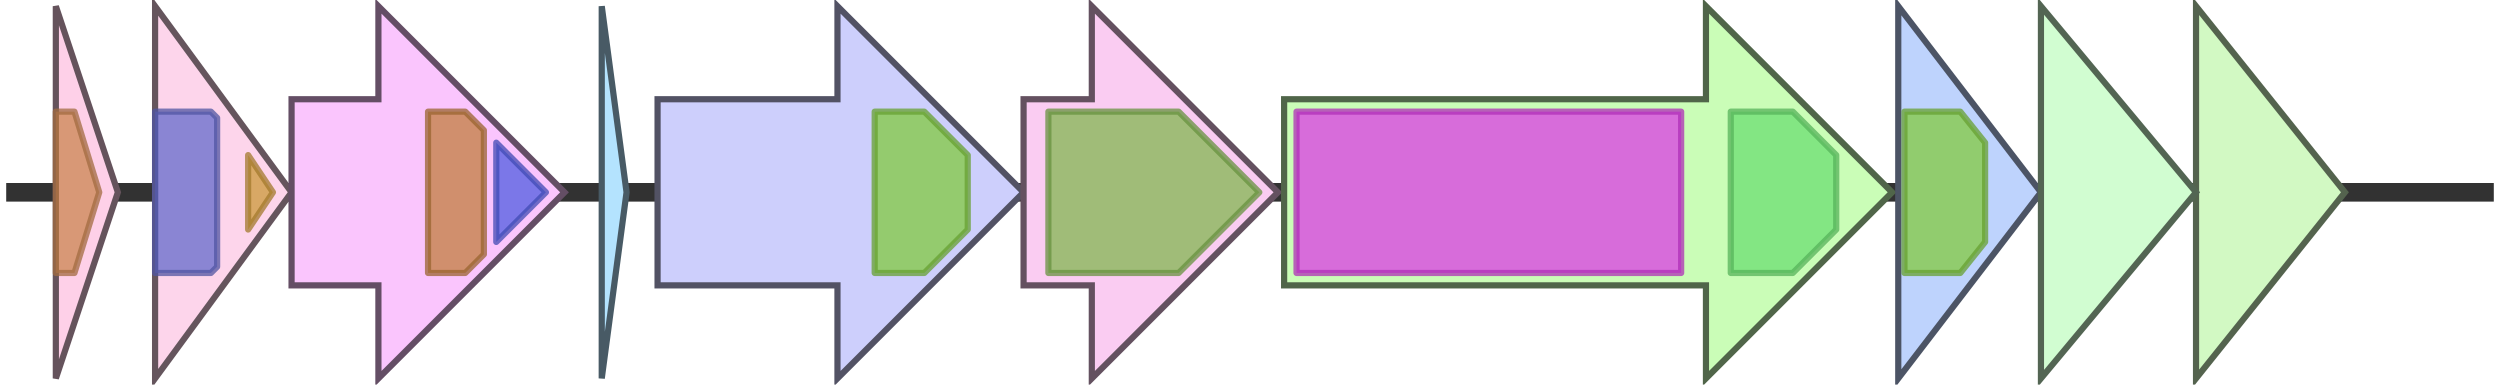<svg version="1.1" baseProfile="full" xmlns="http://www.w3.org/2000/svg" width="403" height="62">
	<line x1="1" y1="31" x2="402" y2="31" style="stroke:rgb(50,50,50); stroke-width:3 "/>
	<g>
		<title>srtG</title>
		<polygon class="srtG" points="354,16 354,16 354,1 378,31 354,61 354,46 354,46" fill="rgb(210,249,195)" fill-opacity="1.0" stroke="rgb(84,99,78)" stroke-width="1" />
	</g>
	<g>
		<title>srtI</title>
		<polygon class="srtI" points="9,16 9,16 9,1 19,31 9,61 9,46 9,46" fill="rgb(254,208,232)" fill-opacity="1.0" stroke="rgb(101,83,92)" stroke-width="1" />
		<g>
			<title>PF11083</title>
			<polygon class="PF11083" points="9,18 12,18 16,31 12,44 9,44" stroke-linejoin="round" width="9" height="26" fill="rgb(202,134,81)" stroke="rgb(161,107,64)" stroke-width="1" opacity="0.75" />
		</g>
	</g>
	<g>
		<title>srtR</title>
		<polygon class="srtR" points="25,16 25,16 25,1 47,31 25,61 25,46 25,46" fill="rgb(253,213,235)" fill-opacity="1.0" stroke="rgb(101,85,93)" stroke-width="1" />
		<g>
			<title>PF00072</title>
			<polygon class="PF00072" points="25,18 34,18 35,19 35,43 34,44 25,44" stroke-linejoin="round" width="10" height="26" fill="rgb(100,107,203)" stroke="rgb(80,85,162)" stroke-width="1" opacity="0.75" />
		</g>
		<g>
			<title>PF00486</title>
			<polygon class="PF00486" points="40,25 44,31 40,37" stroke-linejoin="round" width="7" height="26" fill="rgb(204,153,57)" stroke="rgb(163,122,45)" stroke-width="1" opacity="0.75" />
		</g>
	</g>
	<g>
		<title>srtK</title>
		<polygon class="srtK" points="47,16 61,16 61,1 91,31 61,61 61,46 47,46" fill="rgb(250,197,253)" fill-opacity="1.0" stroke="rgb(100,78,101)" stroke-width="1" />
		<g>
			<title>PF00512</title>
			<polygon class="PF00512" points="69,18 75,18 78,21 78,41 75,44 69,44" stroke-linejoin="round" width="9" height="26" fill="rgb(193,125,62)" stroke="rgb(154,100,49)" stroke-width="1" opacity="0.75" />
		</g>
		<g>
			<title>PF02518</title>
			<polygon class="PF02518" points="80,23 88,31 80,39" stroke-linejoin="round" width="11" height="26" fill="rgb(80,94,225)" stroke="rgb(64,75,180)" stroke-width="1" opacity="0.75" />
		</g>
	</g>
	<g>
		<title>srtA</title>
		<polygon class="srtA" points="97,16 97,16 97,1 101,31 97,61 97,46 97,46" fill="rgb(180,227,254)" fill-opacity="1.0" stroke="rgb(72,90,101)" stroke-width="1" />
	</g>
	<g>
		<title>srtT</title>
		<polygon class="srtT" points="106,16 135,16 135,1 165,31 135,61 135,46 106,46" fill="rgb(205,207,252)" fill-opacity="1.0" stroke="rgb(82,82,100)" stroke-width="1" />
		<g>
			<title>PF00005</title>
			<polygon class="PF00005" points="141,18 149,18 156,25 156,37 149,44 141,44" stroke-linejoin="round" width="15" height="26" fill="rgb(129,201,63)" stroke="rgb(103,160,50)" stroke-width="1" opacity="0.75" />
		</g>
	</g>
	<g>
		<title>srtC</title>
		<polygon class="srtC" points="165,16 176,16 176,1 206,31 176,61 176,46 165,46" fill="rgb(250,204,242)" fill-opacity="1.0" stroke="rgb(100,81,96)" stroke-width="1" />
		<g>
			<title>PF05147</title>
			<polygon class="PF05147" points="169,18 190,18 203,31 190,44 169,44" stroke-linejoin="round" width="37" height="26" fill="rgb(129,182,79)" stroke="rgb(103,145,63)" stroke-width="1" opacity="0.75" />
		</g>
	</g>
	<g>
		<title>srtB</title>
		<polygon class="srtB" points="207,16 275,16 275,1 305,31 275,61 275,46 207,46" fill="rgb(202,253,183)" fill-opacity="1.0" stroke="rgb(80,101,73)" stroke-width="1" />
		<g>
			<title>PF04738</title>
			<rect class="PF04738" x="209" y="18" stroke-linejoin="round" width="62" height="26" fill="rgb(219,60,229)" stroke="rgb(175,47,183)" stroke-width="1" opacity="0.75" />
		</g>
		<g>
			<title>PF14028</title>
			<polygon class="PF14028" points="279,18 289,18 296,25 296,37 289,44 279,44" stroke-linejoin="round" width="17" height="26" fill="rgb(107,223,113)" stroke="rgb(85,178,90)" stroke-width="1" opacity="0.75" />
		</g>
	</g>
	<g>
		<title>srtF</title>
		<polygon class="srtF" points="306,16 306,16 306,1 329,31 306,61 306,46 306,46" fill="rgb(190,211,253)" fill-opacity="1.0" stroke="rgb(76,84,101)" stroke-width="1" />
		<g>
			<title>PF00005</title>
			<polygon class="PF00005" points="307,18 316,18 320,23 320,39 316,44 307,44" stroke-linejoin="round" width="13" height="26" fill="rgb(129,201,63)" stroke="rgb(103,160,50)" stroke-width="1" opacity="0.75" />
		</g>
	</g>
	<g>
		<title>srtE</title>
		<polygon class="srtE" points="329,16 329,16 329,1 354,31 329,61 329,46 329,46" fill="rgb(209,253,209)" fill-opacity="1.0" stroke="rgb(83,101,83)" stroke-width="1" />
	</g>
</svg>
